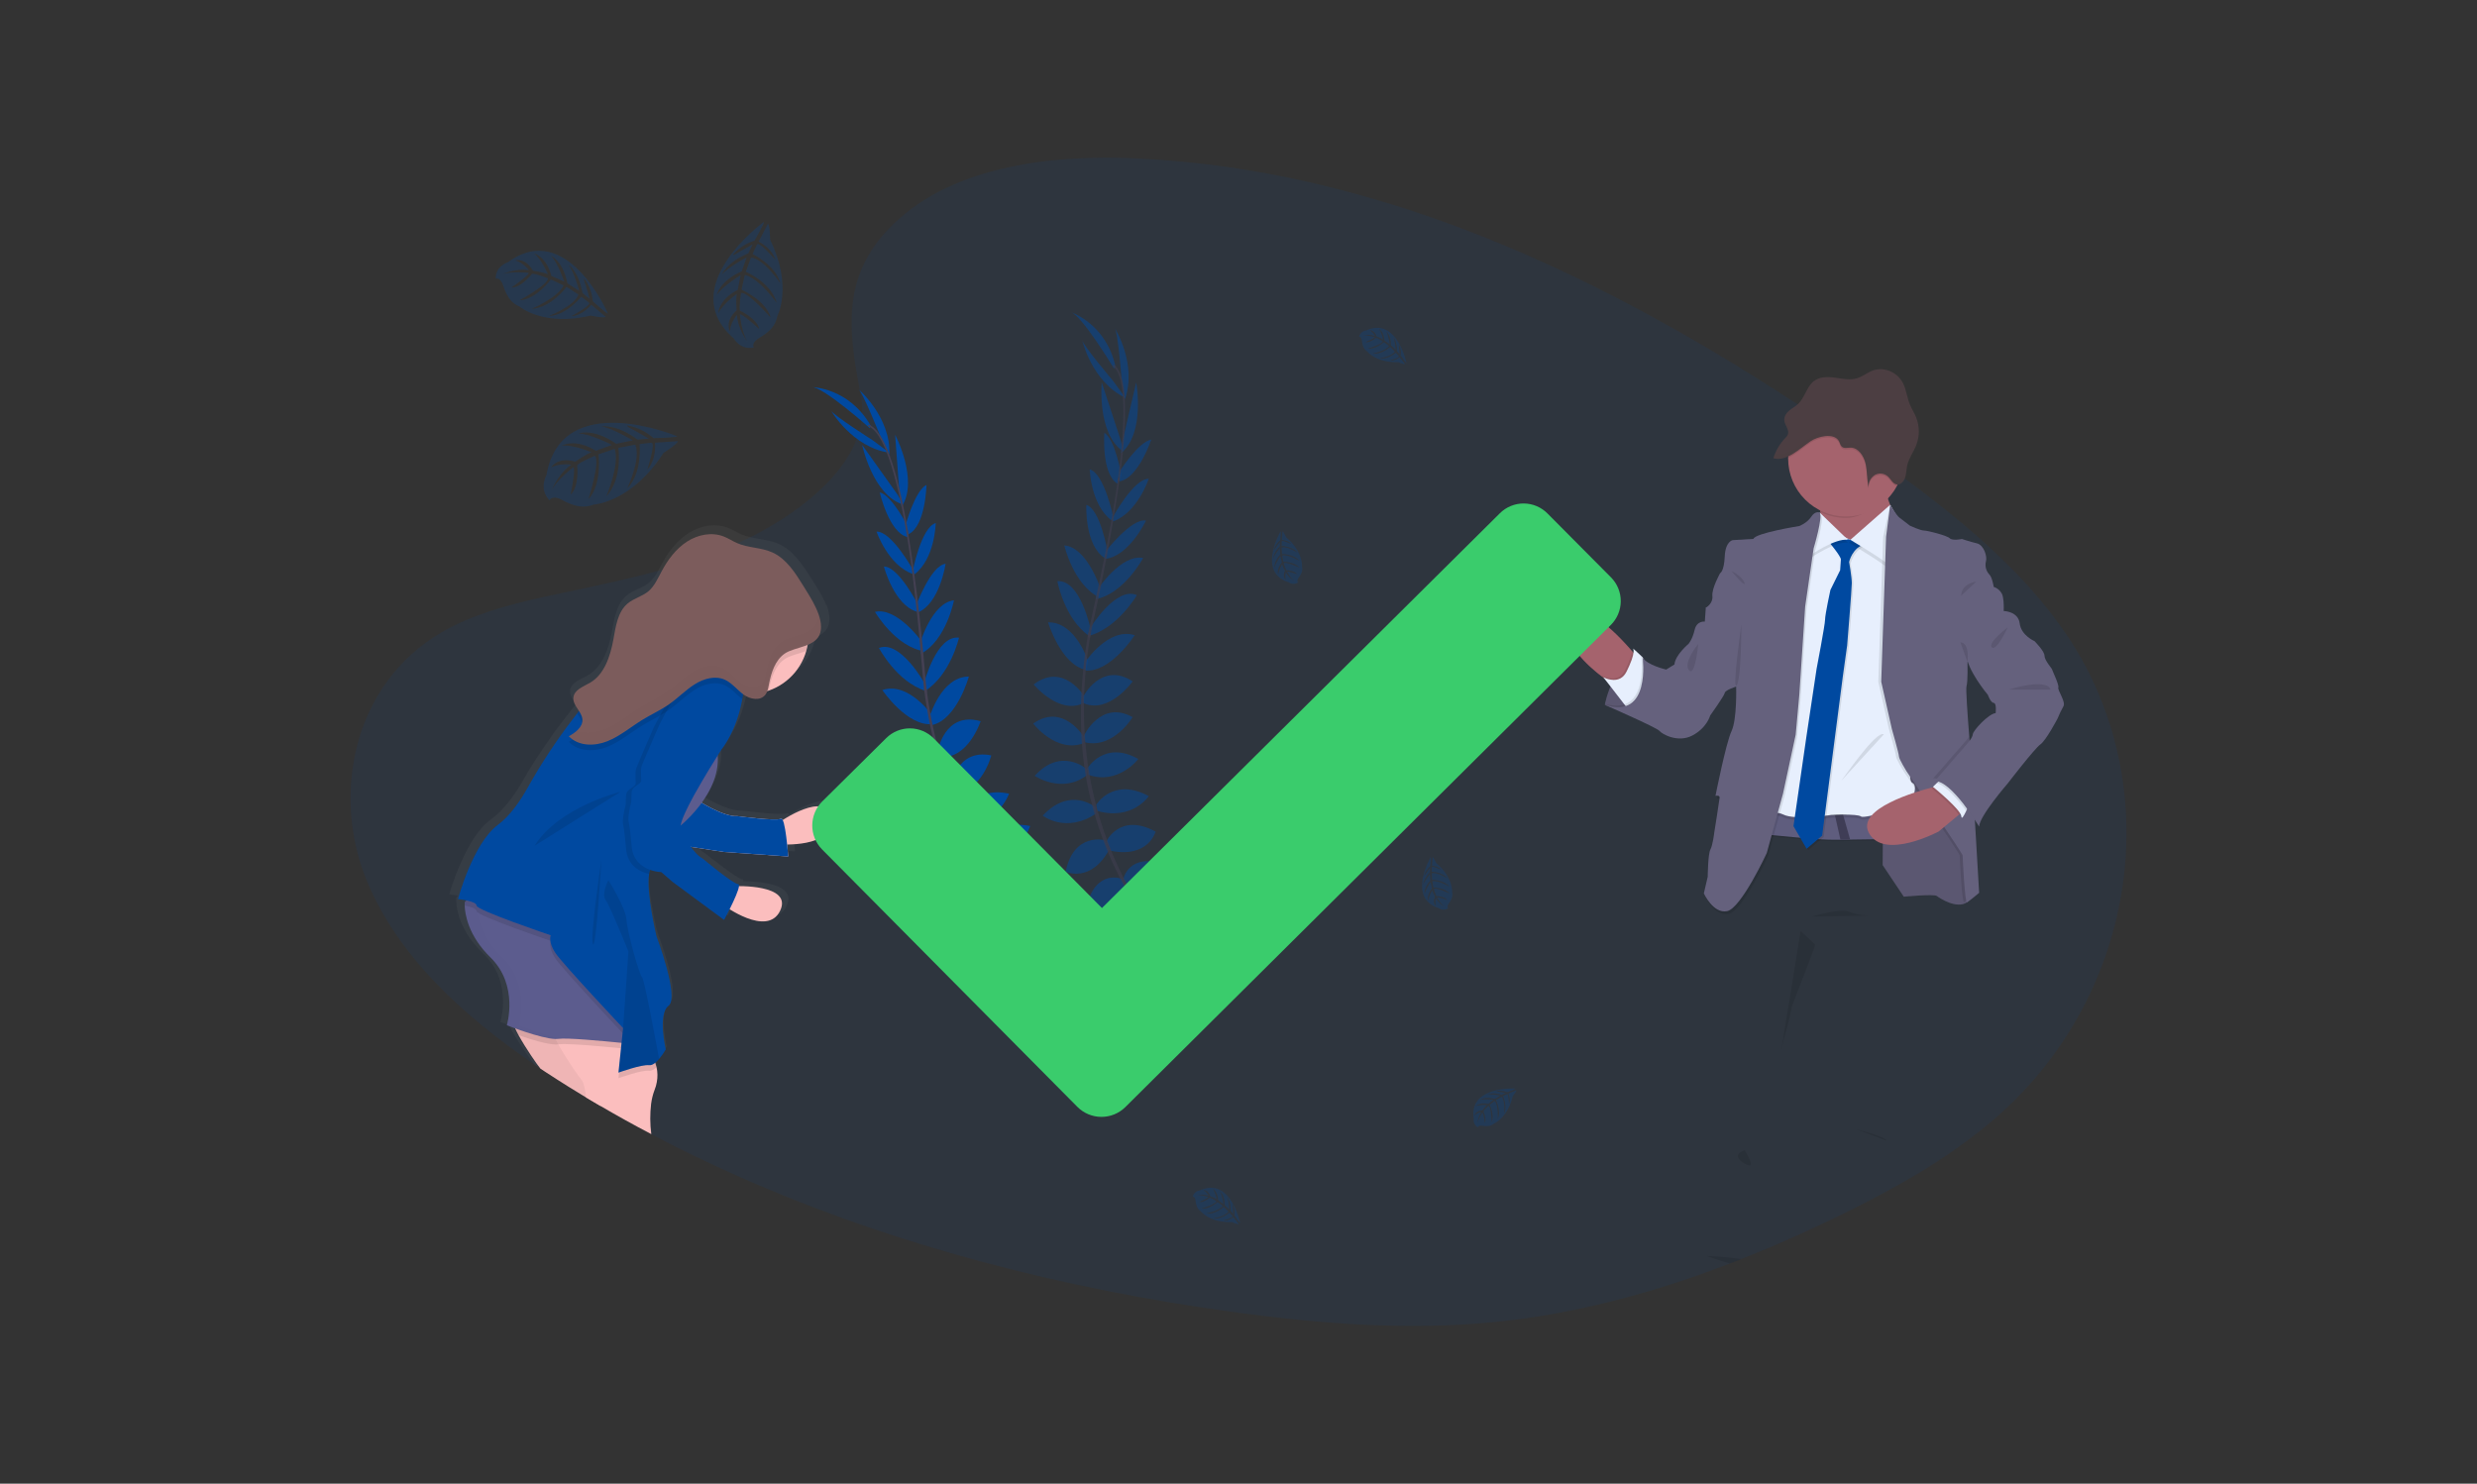 <svg width="424" height="254" viewBox="0 0 424 254" fill="none" xmlns="http://www.w3.org/2000/svg">
<rect x="0" y="0" width="424" height="254" fill="#333333" stroke="none"/>
<path opacity="0.1" d="M341.908 191.114C340.96 191.949 339.99 192.76 338.998 193.547C338.832 193.682 338.66 193.812 338.491 193.949C334.955 196.694 331.244 199.202 327.38 201.46L326.658 201.881C326.483 201.987 326.311 202.085 326.129 202.183C322.092 204.515 317.904 206.662 313.666 208.695L313.621 208.719L313.301 208.87C309.884 210.509 306.415 212.078 302.895 213.577L302.81 213.608C301.223 214.277 299.635 214.929 298.048 215.562C297.4 215.827 296.749 216.073 296.099 216.325C294.874 216.793 293.646 217.254 292.408 217.696L292.255 217.754L291.99 217.847L291.66 217.969C288.431 219.123 285.158 220.189 281.843 221.167L281.785 221.182C279.472 221.857 277.145 222.48 274.803 223.054L274.483 223.133C271.044 223.965 267.55 224.68 264.034 225.251L263.225 225.381C260.653 225.785 258.064 226.115 255.458 226.371C240.805 227.787 225.978 226.636 211.415 224.661C182.009 220.669 152.992 213.185 126.528 201.454C121.449 199.204 116.469 196.795 111.587 194.227C111.547 194.206 111.513 194.185 111.473 194.166C108.551 192.629 105.669 191.028 102.826 189.361C101.992 188.88 101.164 188.387 100.342 187.892C99.329 187.282 98.322 186.664 97.318 186.039C95.995 185.213 94.673 184.366 93.35 183.5L92.731 183.087L92.493 182.926C92.157 182.701 91.826 182.476 91.493 182.248C79.06 173.777 67.973 163.51 62.735 150.663C56.683 135.838 60.556 117.042 75.547 108.279C80.7 105.261 86.689 103.622 92.742 102.27L93.361 102.132C94.384 101.907 95.408 101.69 96.427 101.473C99.995 100.716 103.582 99.964 107.135 99.125C108.987 98.688 110.82 98.23 112.643 97.735L113.389 97.528C117.784 96.348 122.083 94.833 126.248 92.996H126.274C126.721 92.798 127.163 92.591 127.597 92.379C127.877 92.247 128.158 92.115 128.438 91.969C132.935 89.729 137.697 86.624 141.361 82.923C141.654 82.626 141.94 82.325 142.218 82.023C142.432 81.787 142.644 81.549 142.847 81.311C145.416 78.314 147.194 74.986 147.532 71.455C147.646 70.268 147.593 69.071 147.374 67.9C146.958 65.678 146.556 63.505 146.26 61.384C145.707 57.4 145.519 53.591 146.286 49.919C147.067 46.175 148.837 42.572 152.215 39.078C152.724 38.548 153.274 38.019 153.863 37.49C156.595 35.091 159.686 33.136 163.024 31.697C163.436 31.521 163.852 31.344 164.27 31.168C173.55 27.409 184.7 26.625 195.117 27.144C204.85 27.645 214.521 28.991 224.02 31.168C224.774 31.337 225.528 31.515 226.277 31.697C234.358 33.656 242.31 36.117 250.085 39.065C270.29 46.67 289.361 57.231 307.177 68.884C307.352 68.998 307.527 69.112 307.706 69.228C308.451 69.714 309.19 70.201 309.926 70.69C311.349 71.634 312.76 72.584 314.158 73.541L315.103 74.184C315.568 74.502 316.031 74.82 316.492 75.14L317.91 76.122C317.976 76.162 318.04 76.207 318.1 76.257L319.306 77.094C320.005 77.581 320.698 78.07 321.394 78.563L322.886 79.622C323.195 79.844 323.507 80.064 323.817 80.289L325.404 81.448L325.758 81.713C325.832 81.766 325.907 81.819 325.978 81.877L326.023 81.906C330.324 85.065 334.522 88.34 338.456 91.81L338.964 92.26L339.017 92.308C339.445 92.689 339.874 93.076 340.295 93.465C345.432 98.145 350.035 103.175 353.797 108.734C371.076 134.414 365.947 169.97 341.908 191.114Z" fill="#0049A0"/>
<path d="M274.699 120.647C274.699 120.647 276.239 112.573 281.186 112.531L284.805 119.98L282.371 121.635C282.371 121.635 277.144 121.802 274.699 120.647Z" fill="#65617D"/>
<path opacity="0.1" d="M284.794 119.97L282.371 121.635C282.371 121.635 278.683 121.751 276.048 121.105C275.585 120.998 275.133 120.844 274.699 120.647C274.699 120.647 274.699 120.602 274.726 120.518C274.725 120.507 274.725 120.496 274.726 120.486C274.954 119.473 275.267 118.481 275.662 117.521C275.813 117.158 275.988 116.785 276.173 116.412C276.898 115.016 277.916 113.648 279.31 112.97C279.825 112.717 280.385 112.571 280.958 112.539H281.106H281.178L281.26 112.703L282.482 115.22L284.794 119.97Z" fill="black"/>
<path d="M325.882 153.514C325.882 153.514 331.081 153.016 331.538 153.39C331.996 153.763 334.948 155.68 336.697 154.472C338.445 153.265 337.279 149.061 337.279 148.894C337.279 148.728 337.112 142.776 337.112 142.776L333.993 138.573L330.083 131.208L322.1 130.413L322.306 142.109L322.266 148.103L325.882 153.514Z" fill="#65617D"/>
<path opacity="0.1" d="M325.882 153.514C325.882 153.514 331.081 153.016 331.538 153.39C331.996 153.763 334.948 155.68 336.697 154.472C338.445 153.265 337.279 149.061 337.279 148.894C337.279 148.728 337.112 142.776 337.112 142.776L333.993 138.573L330.083 131.208L322.1 130.413L322.306 142.109L322.266 148.103L325.882 153.514Z" fill="black"/>
<path d="M280.137 112.314C280.137 112.314 279.727 117.391 276.553 117.471C276.553 117.471 275.659 116.941 274.452 116.028C271.675 113.95 267.27 109.952 268.487 106.233C270.233 100.906 278.717 110.733 278.717 110.733L279.37 111.464L280.137 112.314Z" fill="#A5636D"/>
<path opacity="0.1" d="M280.137 112.314C280.137 112.314 279.727 117.391 276.552 117.471C276.552 117.471 275.658 116.941 274.452 116.028L274.188 115.681C274.724 115.962 275.315 116.122 275.92 116.15C276.714 116.166 277.608 115.885 278.182 114.723C278.514 114.069 278.806 113.397 279.058 112.708C279.207 112.304 279.314 111.885 279.375 111.459L280.137 112.314Z" fill="black"/>
<path d="M278.763 121.51L278.052 120.594L275.671 117.51L274.436 115.935C274.971 116.215 275.562 116.374 276.166 116.401C276.959 116.42 277.853 116.136 278.427 114.974C278.76 114.321 279.053 113.648 279.303 112.96C279.697 111.837 279.689 111.26 279.549 111.064C279.409 110.868 280.433 111.819 280.925 112.287L280.943 112.303L281.171 112.52L281.258 112.69L282.462 115.101C282.462 115.101 282.462 115.136 282.462 115.202C282.573 115.967 282.977 120.822 278.763 121.51Z" fill="#E7EFFD"/>
<path d="M324.719 88.506L318.563 95.085C318.563 95.085 310.664 91.908 311.495 90.849C311.817 90.431 311.759 89.11 311.579 87.651C311.288 85.345 310.664 82.69 310.664 82.69C310.664 82.69 324.47 80.442 323.304 82.775C322.88 83.624 322.952 84.628 323.216 85.538C323.556 86.602 324.063 87.603 324.719 88.506Z" fill="#A5636D"/>
<path opacity="0.1" d="M323.304 82.764C322.88 83.614 322.677 83.696 322.941 84.617C321.137 86.555 318.841 88.676 315.987 88.676C314.457 88.678 312.948 88.325 311.579 87.643C311.288 85.337 310.664 82.682 310.664 82.682C310.664 82.682 324.47 80.432 323.304 82.764Z" fill="black"/>
<path d="M325.884 78.518C325.884 81.145 324.841 83.665 322.984 85.523C321.128 87.381 318.61 88.424 315.985 88.424C313.36 88.424 310.842 87.381 308.985 85.523C307.129 83.665 306.086 81.145 306.086 78.518C306.086 78.47 306.086 78.423 306.086 78.375C306.143 75.773 307.22 73.299 309.085 71.486C310.951 69.673 313.454 68.667 316.054 68.686C318.654 68.705 321.142 69.746 322.981 71.586C324.82 73.426 325.862 75.916 325.881 78.518H325.884Z" fill="#A5636D"/>
<path opacity="0.1" d="M327.316 143.865C325.993 143.865 321.639 143.912 316.761 143.989H316.7L315.089 144.015H315.039C309.254 144.108 303.553 142.978 301.265 143.192C296.397 143.65 303.01 138.692 303.01 138.692C306.636 139.572 310.366 139.95 314.095 139.814L315.494 139.74C319.914 139.491 324.359 139.075 326.681 138.377C326.843 139.668 327.078 141.54 327.316 143.865Z" fill="black"/>
<path d="M327.316 143.616C325.993 143.616 321.639 143.661 316.761 143.74H316.7L315.089 143.766H315.039C309.254 143.859 303.553 142.729 301.265 142.943C296.397 143.399 303.01 138.443 303.01 138.443C306.636 139.323 310.366 139.7 314.095 139.563L315.494 139.491C319.914 139.242 324.359 138.824 326.681 138.128C326.843 139.42 327.078 141.297 327.316 143.616Z" fill="#5F5D7E"/>
<path opacity="0.1" d="M313.322 91.262L305.669 94.841L299.768 140.529C299.768 140.529 303.259 138.94 305.257 139.946C307.254 140.952 313.407 140.031 313.407 140.031C313.407 140.031 317.904 139.766 318.563 140.28C319.222 140.794 327.049 138.199 327.049 138.199C327.049 138.199 328.462 135.036 327.38 134.538C326.298 134.04 327.713 129.119 327.713 129.119L327.049 96.157L325.727 91.921L322.15 89.758L318.491 92.671L316.746 92.922L313.322 91.262Z" fill="black"/>
<path d="M313.322 90.754L305.672 94.333L299.768 140.031C299.768 140.031 303.259 138.443 305.257 139.449C307.254 140.455 313.407 139.531 313.407 139.531C313.407 139.531 317.904 139.282 318.563 139.78C319.222 140.277 327.049 137.699 327.049 137.699C327.049 137.699 328.462 134.538 327.38 134.038C326.298 133.537 327.713 128.627 327.713 128.627L327.049 95.665L325.727 91.429L322.15 89.263L318.491 92.175L316.746 92.424L313.322 90.754Z" fill="#E7EFFD"/>
<path opacity="0.1" d="M313.199 92.877C313.199 92.877 315.405 95.498 315.363 96.04C315.321 96.583 315.239 97.87 315.239 97.87L313.588 101.243C313.588 101.243 312.673 105.446 312.673 106.32C312.673 107.194 311.218 114.768 311.218 114.768L309.472 126.416L307.266 141.691L309.512 145.561L312.173 143.314L315.704 116.099L316.453 110.731C316.453 110.731 317.247 101.076 317.247 100.078C317.247 99.08 316.789 96.456 316.789 96.456C316.789 96.456 317.331 93.96 319.577 93.377C321.823 92.795 319.41 93.25 319.41 93.25L318.122 92.21L316.998 92.668C316.998 92.668 313.866 91.712 313.199 92.877Z" fill="black"/>
<path d="M312.949 92.628C312.949 92.628 315.153 95.249 315.113 95.789C315.074 96.329 314.986 97.621 314.986 97.621L313.322 100.994C313.322 100.994 312.407 105.195 312.407 106.069C312.407 106.942 310.952 114.519 310.952 114.519L309.204 126.167L307 141.44L309.246 145.31L311.907 143.062L315.439 115.851L316.187 110.482C316.187 110.482 316.981 100.827 316.981 99.826C316.981 98.826 316.523 96.207 316.523 96.207C316.523 96.207 317.052 93.708 319.309 93.126C321.565 92.543 319.145 93.001 319.145 93.001L317.854 91.961L316.732 92.419C316.732 92.419 313.616 91.461 312.949 92.628Z" fill="#0049A0"/>
<path opacity="0.1" d="M311.494 88.257C311.494 88.257 311.161 88.506 311.079 90.171C310.997 91.837 309.83 95.583 309.83 95.583C309.83 95.583 314.155 92.586 316.319 92.919L311.494 88.257Z" fill="black"/>
<path d="M311.494 87.757C311.494 87.757 311.161 88.009 311.079 89.671C310.997 91.334 309.83 95.082 309.83 95.082C309.83 95.082 314.155 92.085 316.319 92.419L311.494 87.757Z" fill="#E7EFFD"/>
<path opacity="0.1" d="M323.305 86.926L316.496 92.919C316.496 92.919 322.237 96.332 322.985 97.155C323.734 97.978 324.482 88.999 324.482 88.999L323.305 86.926Z" fill="black"/>
<path d="M323.556 86.425L316.736 92.419C316.736 92.419 322.474 95.831 323.223 96.655C323.971 97.478 324.72 88.496 324.72 88.496L323.556 86.425Z" fill="#E7EFFD"/>
<path opacity="0.1" d="M311.735 88.257C311.735 88.257 310.986 87.882 310.28 88.964C309.573 90.047 308.243 90.553 308.243 90.553C308.243 90.553 300.672 91.76 300.381 92.758L296.847 92.964C296.847 92.964 295.598 93.115 295.482 95.763C295.365 98.41 294.688 98.632 294.688 98.632C294.688 98.632 293.23 101.213 293.365 102.545C293.5 103.877 292.241 104.544 292.241 104.544L297.45 118.056C297.45 118.056 297.616 123.634 296.656 125.672C295.696 127.711 293.91 136.743 293.91 136.743C293.91 136.743 294.659 136.576 294.617 137.077C294.574 137.577 293.701 143.028 293.701 143.028C293.701 143.028 293.453 145.191 293.037 145.94C292.622 146.689 292.58 150.602 292.58 150.602L291.895 153.432C291.895 153.432 293.482 156.969 295.889 156.469C298.296 155.968 302.666 146.523 302.666 146.523L305.452 136.328L307.616 126.255L308.24 119.43L309.238 104.321L310.692 94.333C310.692 94.333 312.325 88.964 311.735 88.257Z" fill="black"/>
<path d="M311.494 87.757C311.494 87.757 310.745 87.384 310.039 88.466C309.333 89.549 307.999 90.055 307.999 90.055C307.999 90.055 300.431 91.262 300.14 92.26L296.606 92.469C296.606 92.469 295.357 92.636 295.233 95.257C295.108 97.878 294.439 98.129 294.439 98.129C294.439 98.129 292.984 100.71 293.116 102.042C293.249 103.374 291.995 104.038 291.995 104.038L297.185 117.555C297.185 117.555 297.352 123.133 296.391 125.172C295.431 127.21 293.648 136.243 293.648 136.243C293.648 136.243 294.397 136.076 294.355 136.576C294.312 137.077 293.439 142.528 293.439 142.528C293.439 142.528 293.191 144.69 292.775 145.44C292.36 146.189 292.318 150.102 292.318 150.102L291.656 152.945C291.656 152.945 293.243 156.482 295.648 155.984C298.053 155.486 302.428 146.035 302.428 146.035L305.214 135.84L307.378 125.781L307.999 118.956L308.999 103.85L310.454 93.862C310.454 93.862 312.076 88.466 311.494 87.757Z" fill="#65617D"/>
<path opacity="0.1" d="M284.793 119.97L282.37 121.635C282.37 121.635 278.683 121.751 276.048 121.105L274.704 120.51L274.439 120.391L274.717 120.478C276.109 120.891 277.196 120.883 278.045 120.597C281.46 119.448 281.082 113.807 280.955 112.531C280.955 112.404 280.934 112.322 280.929 112.29C280.928 112.285 280.928 112.279 280.929 112.274L280.95 112.306C280.995 112.383 281.047 112.457 281.106 112.525C281.153 112.582 281.205 112.636 281.259 112.687L282.463 115.099C282.463 115.099 282.463 115.133 282.463 115.199L284.793 119.97Z" fill="black"/>
<path d="M293.154 103.704L291.99 104.038L291.823 106.421C291.823 106.421 290.451 106.214 290.078 107.837C289.705 109.46 289.038 110.22 289.038 110.22C289.038 110.22 286.75 112.134 286.625 113.756L285.21 114.63C285.21 114.63 281.925 113.881 281.176 112.549C281.176 112.549 282.673 123.287 274.689 120.666C274.689 120.666 283.631 124.579 284.046 125.119C284.461 125.659 287.207 127.237 289.702 125.913C292.196 124.589 292.739 122.5 292.739 122.5C292.739 122.5 295.151 119.13 295.233 118.63C295.315 118.13 297.188 117.547 297.188 117.547L300.765 108.893L293.154 103.704Z" fill="#65617D"/>
<path opacity="0.1" d="M322.349 91.919L323.555 86.425C323.555 86.425 324.084 88.215 324.637 88.631C325.19 89.046 326.425 90.005 326.425 90.005C326.425 90.005 328.214 90.838 328.835 90.838C329.457 90.838 332.83 91.712 333.245 92.162C333.66 92.612 335.324 92.287 335.324 92.287C335.324 92.287 336.697 92.745 337.904 93.036C339.11 93.327 339.692 95.326 339.44 96.115C339.34 96.508 339.341 96.92 339.443 97.313C339.544 97.706 339.744 98.067 340.022 98.362C340.522 98.863 340.771 100.48 340.771 100.48C341.384 100.68 341.892 101.114 342.186 101.687C342.602 102.603 342.477 104.599 342.477 104.599L336.282 113.336C336.282 113.336 336.364 116.706 336.115 117.455C335.867 118.204 336.988 130.94 336.988 130.94L338.277 152.831C338.277 152.831 336.573 154.287 336.197 154.454C335.822 154.621 335.449 146.713 335.449 146.422C335.449 146.131 325.843 132.02 325.843 132.02C325.843 132.02 324.552 129.94 324.552 129.482C324.552 129.024 323.346 124.822 323.346 124.822L321.523 116.724L322.349 91.919Z" fill="black"/>
<path d="M342.993 104.136C342.993 104.422 342.977 104.613 342.977 104.613L336.784 113.349C336.784 113.349 336.869 116.722 336.62 117.471C336.474 117.905 336.792 122.384 337.086 126.061C337.295 128.709 337.493 130.954 337.493 130.954L338.038 140.24L338.779 152.847C338.779 152.847 337.075 154.303 336.702 154.47C336.329 154.637 335.953 146.729 335.953 146.435C335.953 146.141 326.34 132.031 326.34 132.031C326.34 132.031 325.052 129.948 325.052 129.49C325.052 129.032 323.846 124.828 323.846 124.828L322.018 116.714L322.848 91.908L323.555 86.415C323.555 86.415 324.594 88.207 325.142 88.62C325.689 89.033 326.927 89.994 326.927 89.994C326.927 89.994 328.716 90.828 329.34 90.828C329.964 90.828 333.332 91.702 333.75 92.152C334.168 92.602 335.829 92.276 335.829 92.276C335.829 92.276 337.199 92.734 338.406 93.025C339.612 93.317 340.194 95.315 339.945 96.104C339.844 96.497 339.845 96.91 339.946 97.303C340.048 97.696 340.248 98.057 340.527 98.352C341.024 98.849 341.276 100.47 341.276 100.47C341.888 100.67 342.396 101.104 342.691 101.677C342.974 102.333 343.001 103.488 342.993 104.136Z" fill="#65617D"/>
<path opacity="0.1" d="M298.05 215.562C297.402 215.827 296.751 216.073 296.1 216.325C294.061 215.729 292.156 215.027 292.156 215.027C294.129 215.098 296.097 215.276 298.05 215.562Z" fill="black"/>
<path opacity="0.1" d="M317.732 193.343C317.732 193.343 322.682 194.508 322.973 195.299L317.732 193.343Z" fill="black"/>
<path opacity="0.1" d="M298.644 196.922C298.644 196.922 296.064 197.672 298.562 199.17C301.059 200.668 298.644 196.922 298.644 196.922Z" fill="black"/>
<path opacity="0.1" d="M310.078 156.916C310.369 156.916 314.903 155.417 316.483 156.085C318.062 156.752 320.019 156.749 320.019 156.749L310.078 156.916Z" fill="black"/>
<path opacity="0.1" d="M310.676 161.681L310.632 162.094L306.753 172.244C306.753 172.244 306.129 175.323 305.587 177.07C305.247 178.258 304.976 179.464 304.777 180.684L308.216 159.383L310.676 161.681Z" fill="black"/>
<path d="M316.699 143.74L315.088 143.767H315.038L314.094 139.571C314.557 139.549 315.025 139.526 315.493 139.496L316.699 143.74Z" fill="#3F3D56"/>
<path d="M336.323 138.649L335.289 139.504L331.842 142.356C331.842 142.356 322.485 147.351 319.909 142.604C317.636 138.424 328.244 135.441 330.8 134.789C331.146 134.702 331.345 134.657 331.345 134.657L336.323 138.649Z" fill="#A5636D"/>
<path opacity="0.1" d="M296.357 97.745C296.357 97.745 298.185 98.579 298.601 99.744C299.016 100.909 296.357 97.745 296.357 97.745Z" fill="black"/>
<path opacity="0.1" d="M290.7 110.233C290.7 110.233 288.039 113.478 289.113 114.733C290.187 115.988 290.7 110.233 290.7 110.233Z" fill="black"/>
<path opacity="0.1" d="M338.276 99.577C338.276 99.577 335.782 99.826 335.697 101.992L338.276 99.577Z" fill="black"/>
<path opacity="0.1" d="M315.152 133.704C315.417 133.455 321.141 124.968 322.472 125.714L315.152 133.704Z" fill="black"/>
<path opacity="0.1" d="M325.884 78.518C325.885 80.149 325.483 81.756 324.712 83.193H324.638C324.011 83.061 323.686 82.33 323.207 81.869C322.912 81.589 322.537 81.408 322.134 81.352C321.732 81.295 321.321 81.366 320.961 81.554C320.596 81.772 320.3 82.088 320.105 82.465C319.91 82.843 319.824 83.267 319.858 83.691C319.54 82.367 319.641 80.94 319.329 79.606C319.016 78.272 318.088 76.919 316.813 76.895C316.263 76.895 315.622 77.099 315.226 76.686C314.985 76.437 314.937 76.045 314.757 75.743C313.845 74.269 311.072 75.016 309.94 75.773C308.808 76.53 307.493 77.737 306.086 78.386C306.143 75.784 307.22 73.309 309.085 71.496C310.951 69.683 313.454 68.677 316.054 68.696C318.654 68.715 321.142 69.757 322.981 71.597C324.82 73.436 325.862 75.926 325.881 78.528L325.884 78.518Z" fill="black"/>
<path d="M314.76 75.484C314.94 75.786 314.988 76.178 315.229 76.427C315.625 76.837 316.266 76.625 316.816 76.636C318.091 76.657 319.022 78.01 319.332 79.344C319.641 80.678 319.541 82.097 319.861 83.429C319.828 83.005 319.914 82.582 320.109 82.204C320.303 81.828 320.6 81.513 320.964 81.295C321.324 81.106 321.734 81.035 322.136 81.092C322.538 81.148 322.913 81.329 323.207 81.61C323.686 82.065 324.001 82.796 324.641 82.934C325.281 83.071 325.874 82.462 326.101 81.801C326.329 81.139 326.31 80.413 326.458 79.728C326.741 78.428 327.588 77.364 328.045 76.13C328.603 74.628 328.588 72.973 328.003 71.481C327.691 70.687 327.228 69.996 326.911 69.215C326.434 68.029 326.307 66.692 325.725 65.562C324.747 63.669 322.44 62.724 320.546 63.444C319.641 63.785 318.855 64.445 317.938 64.739C316.71 65.133 315.395 64.837 314.123 64.659C312.85 64.482 311.443 64.466 310.419 65.302C309.242 66.266 308.919 68.077 307.814 69.136C307.348 69.581 306.771 69.864 306.282 70.274C305.793 70.684 305.369 71.296 305.425 71.963C305.499 72.826 306.343 73.61 306.031 74.407C305.919 74.638 305.761 74.845 305.568 75.016C304.642 75.988 303.953 77.161 303.555 78.444C305.782 79.14 308.189 76.683 309.933 75.532C311.078 74.756 313.85 74.007 314.76 75.484Z" fill="#4C3E42"/>
<path opacity="0.1" d="M336.322 138.649L335.288 139.504C334.375 137.982 330.627 134.943 330.627 134.943L330.788 134.787C331.135 134.699 331.333 134.654 331.333 134.654L336.322 138.649Z" fill="black"/>
<path d="M337.32 137.116C337.32 137.116 336.947 138.043 336.563 138.845C336.18 139.647 335.77 140.373 335.738 139.782C335.696 138.615 330.873 134.702 330.873 134.702L331.526 134.067L332.286 133.328L337.32 137.116Z" fill="#E7EFFD"/>
<path opacity="0.1" d="M337.488 130.956L338.033 140.243C336.742 138.234 333.194 133.079 330.914 133.246L336.446 126.893C336.677 126.636 336.889 126.364 337.08 126.077C337.289 128.719 337.488 130.956 337.488 130.956Z" fill="black"/>
<path opacity="0.1" d="M337.322 137.116C337.322 137.116 336.949 138.043 336.565 138.845C335.116 136.854 333.126 134.506 331.539 134.067L332.298 133.328L337.322 137.116Z" fill="black"/>
<path d="M341.48 103.44L342.978 104.605C342.978 104.605 345.472 104.647 345.721 106.723C345.969 108.798 348.258 109.762 348.258 109.762C348.258 109.762 349.964 111.467 349.964 112.258C349.964 113.05 351.252 114.463 351.252 114.588C351.252 114.712 352.501 117.251 352.334 117.709C352.168 118.167 353.657 120.166 353.207 120.915C352.832 121.587 352.498 122.282 352.21 122.996C352.21 122.996 350.255 126.742 349.255 127.449C348.255 128.155 343.684 134.107 343.684 134.107C343.684 134.107 338.777 139.767 338.777 141.519C338.777 141.519 333.994 133.527 331.166 133.736L336.697 127.369C336.697 127.369 337.652 126.329 337.695 125.704C337.737 125.079 340.356 122.207 341.605 122.082C341.605 122.082 341.811 120.375 341.271 120.335C340.732 120.295 340.274 118.961 340.274 118.961C340.274 118.961 336.613 114.633 336.571 111.885C336.528 109.137 341.48 103.44 341.48 103.44Z" fill="#65617D"/>
<path opacity="0.1" d="M343.685 107.411C343.685 107.411 340.19 109.989 340.939 110.823C341.688 111.657 343.685 107.411 343.685 107.411Z" fill="black"/>
<path opacity="0.1" d="M343.852 118.056C343.852 118.056 350.338 115.975 350.994 118.056H343.852Z" fill="black"/>
<path opacity="0.1" d="M298.082 106.903C298.082 106.903 298.082 116.391 297.27 117.328C296.458 118.265 298.082 106.903 298.082 106.903Z" fill="black"/>
<path opacity="0.1" d="M335.572 109.96L336.779 113.351C336.779 113.351 337.257 110.024 335.572 109.96Z" fill="black"/>
<g opacity="0.1">
<path opacity="0.1" d="M306.179 73.583C306.483 72.802 305.687 72.037 305.581 71.201C305.477 71.437 305.431 71.695 305.449 71.952C305.502 72.585 305.978 73.173 306.092 73.758C306.126 73.703 306.155 73.644 306.179 73.583Z" fill="black"/>
<path opacity="0.1" d="M319.97 82.547C319.671 81.223 319.759 79.844 319.457 78.534C319.156 77.223 318.216 75.844 316.941 75.823C316.391 75.823 315.751 76.024 315.354 75.614C315.113 75.365 315.066 74.973 314.886 74.671C313.976 73.197 311.204 73.943 310.069 74.7C308.368 75.831 306.032 78.198 303.849 77.663C303.746 77.914 303.648 78.168 303.566 78.43C305.794 79.127 308.201 76.67 309.944 75.518C311.079 74.764 313.849 74.015 314.762 75.492C314.941 75.794 314.989 76.186 315.23 76.434C315.627 76.845 316.267 76.633 316.817 76.644C318.092 76.665 319.023 78.017 319.333 79.352C319.642 80.686 319.542 82.105 319.862 83.437C319.838 83.136 319.875 82.833 319.97 82.547Z" fill="black"/>
<path opacity="0.1" d="M326.224 80.985C325.996 81.647 325.404 82.253 324.764 82.118C324.123 81.983 323.811 81.255 323.333 80.795C323.037 80.515 322.662 80.335 322.26 80.279C321.857 80.223 321.447 80.294 321.087 80.482C320.74 80.689 320.455 80.985 320.261 81.339C320.067 81.693 319.971 82.093 319.984 82.497C320.15 81.988 320.499 81.559 320.962 81.292C321.322 81.104 321.732 81.033 322.135 81.089C322.537 81.146 322.911 81.327 323.206 81.607C323.684 82.063 323.999 82.793 324.639 82.931C325.28 83.069 325.872 82.46 326.1 81.798C326.217 81.408 326.293 81.007 326.327 80.601C326.3 80.731 326.265 80.859 326.224 80.985Z" fill="black"/>
<path opacity="0.1" d="M328.18 75.317C327.711 76.551 326.857 77.615 326.592 78.912C326.534 79.177 326.502 79.442 326.471 79.707C326.754 78.415 327.598 77.353 328.058 76.122C328.266 75.568 328.396 74.987 328.442 74.396C328.379 74.71 328.291 75.018 328.18 75.317Z" fill="black"/>
</g>
<path d="M268.078 105.452C268.135 105.452 268.181 105.406 268.181 105.349C268.181 105.292 268.135 105.245 268.078 105.245C268.021 105.245 267.975 105.292 267.975 105.349C267.975 105.406 268.021 105.452 268.078 105.452Z" fill="#E6E8EC"/>
<path d="M184.943 163.436C184.943 163.436 187.853 161.347 190.877 162.642C190.877 162.642 190.03 164.437 186.274 164.413L184.943 163.436Z" fill="#0049A0"/>
<path d="M184.581 163.558C184.581 163.558 183.804 167.061 186.169 169.332C186.169 169.332 187.491 167.849 185.991 164.4L184.581 163.558Z" fill="#0049A0"/>
<path d="M180.723 160.371C180.723 160.371 180.831 157.414 187.521 158.136C187.521 158.136 187.627 160.04 185.326 161.03C183.024 162.02 181.926 161.303 180.723 160.371Z" fill="#0049A0"/>
<path d="M180.314 160.357C180.314 160.357 177.537 161.369 180.283 167.518C180.283 167.518 182.134 167.031 182.357 164.535C182.579 162.038 181.568 161.226 180.314 160.357Z" fill="#0049A0"/>
<path d="M176.388 156.328C176.388 156.328 175.822 151.491 182.642 151.727C182.642 151.727 183.293 156.1 177.634 157.448L176.388 156.328Z" fill="#0049A0"/>
<path d="M171.684 151.023C171.684 151.023 172.406 145.487 179.265 146.866C179.265 146.866 179.472 151.632 172.842 152.291L171.684 151.023Z" fill="#0049A0"/>
<path d="M168.186 145.485C168.186 145.485 169.54 140.058 176.336 141.416C176.336 141.416 174.918 146.292 168.664 146.446L168.186 145.485Z" fill="#0049A0"/>
<path d="M164.855 140.074C164.855 140.074 166.178 134.456 172.731 135.878C172.731 135.878 170.763 141.241 165.324 141.006L164.855 140.074Z" fill="#0049A0"/>
<path d="M162.641 134.898C162.641 134.898 163.553 128.06 169.68 129.325C169.68 129.325 168.156 135.578 163.13 135.87L162.641 134.898Z" fill="#0049A0"/>
<path d="M160.514 128.621C160.514 128.621 161.659 121.714 167.862 123.472C167.862 123.472 165.707 130.04 160.985 129.561L160.514 128.621Z" fill="#0049A0"/>
<path d="M159.117 122.765C159.117 122.765 161.091 115.827 165.842 115.829C165.842 115.829 163.831 123.155 159.567 124.123L159.117 122.765Z" fill="#0049A0"/>
<path d="M158.158 117.023C158.158 117.023 160.274 108.681 164.158 109.169C164.158 109.169 162.716 115.538 158.338 118.302L158.158 117.023Z" fill="#0049A0"/>
<path d="M157.475 110.153C157.475 110.153 159.49 103.191 163.294 102.773C163.294 102.773 162.001 109.595 157.631 111.935L157.475 110.153Z" fill="#0049A0"/>
<path d="M156.768 103.76C156.768 103.76 159.347 96.771 161.86 96.519C161.86 96.519 160.884 103.342 157.061 104.88L156.768 103.76Z" fill="#0049A0"/>
<path d="M156.223 97.804C156.223 97.804 157.686 90.261 160.175 89.547C160.175 89.547 160.066 95.673 156.498 98.352L156.223 97.804Z" fill="#0049A0"/>
<path d="M154.977 90.028C154.977 90.028 156.588 84.001 158.59 83.016C158.59 83.016 158.455 90.052 155.506 91.466L154.977 90.028Z" fill="#0049A0"/>
<path d="M153.997 84.927L153.225 74.436C153.225 74.436 157.328 82.219 154.338 86.762L153.997 84.927Z" fill="#0049A0"/>
<path d="M150.655 74.6C150.655 74.6 147.623 67.036 146.951 66.634C146.951 66.634 152.506 71.399 152.242 77.824L150.655 74.6Z" fill="#0049A0"/>
<path d="M176.2 156.299C176.2 156.299 171.354 155.854 171.758 162.668C171.758 162.668 176.144 163.198 177.351 157.517L176.2 156.299Z" fill="#0049A0"/>
<path d="M171.449 150.848C171.449 150.848 165.876 151.044 166.598 157.996C166.598 157.996 171.307 158.652 172.6 152.114L171.449 150.848Z" fill="#0049A0"/>
<path d="M168.147 145.94C168.147 145.94 162.997 143.759 159.994 150.009C159.994 150.009 164.743 151.809 168.631 146.912L168.147 145.94Z" fill="#0049A0"/>
<path d="M164.744 140.129C164.744 140.129 159.466 137.802 156.654 143.904C156.654 143.904 162.122 145.556 165.207 141.061L164.744 140.129Z" fill="#0049A0"/>
<path d="M162.714 135.044C162.714 135.044 157.547 130.469 153.754 135.441C153.754 135.441 158.997 139.166 162.984 136.095L162.714 135.044Z" fill="#0049A0"/>
<path d="M160.79 128.449C160.79 128.449 155.587 123.766 151.836 129.016C151.836 129.016 157.619 132.799 161.007 129.463L160.79 128.449Z" fill="#0049A0"/>
<path d="M159.625 122.546C159.625 122.546 155.528 116.61 151.033 118.14C151.033 118.14 155.287 124.43 159.636 123.965L159.625 122.546Z" fill="#0049A0"/>
<path d="M158.27 116.981C158.27 116.981 154.083 109.462 150.453 110.934C150.453 110.934 153.485 116.719 158.421 118.265L158.27 116.981Z" fill="#0049A0"/>
<path d="M157.725 109.751C157.725 109.751 153.493 103.871 149.773 104.753C149.773 104.753 153.276 110.744 158.18 111.482L157.725 109.751Z" fill="#0049A0"/>
<path d="M157.185 103.609C157.185 103.609 153.825 96.959 151.299 96.991C151.299 96.991 153.047 103.657 157.018 104.75L157.185 103.609Z" fill="#0049A0"/>
<path d="M156.34 97.65C156.34 97.65 152.637 90.926 150.039 91.013C150.039 91.013 152.028 96.808 156.248 98.259L156.34 97.65Z" fill="#0049A0"/>
<path d="M155.545 90.426C155.545 90.426 152.748 84.85 150.59 84.292C150.59 84.292 152.143 91.156 155.32 91.942L155.545 90.426Z" fill="#0049A0"/>
<path d="M153.68 84.739L147.58 76.172C147.58 76.172 149.39 84.782 154.585 86.378L153.68 84.739Z" fill="#0049A0"/>
<path d="M149.359 75.357C149.359 75.357 142.481 70.986 142.217 70.25C142.217 70.25 145.883 76.604 152.243 77.501L149.359 75.357Z" fill="#0049A0"/>
<path d="M148.879 73.292C148.879 73.292 140.906 66.189 138.943 66.271C138.943 66.271 145.292 66.319 149.049 72.89L148.879 73.292Z" fill="#0049A0"/>
<path d="M155.512 91.527L155.231 91.574C153.353 80.31 150.999 73.7 148.578 72.964L148.66 72.699C151.218 73.472 153.586 79.987 155.512 91.527Z" fill="#444053"/>
<path d="M158.673 118.514L158.252 118.567C158.123 117.508 158.014 116.433 157.924 115.358C157.162 106.002 156.207 97.422 155.139 91.003L155.371 90.69C156.43 97.121 157.586 105.955 158.35 115.31C158.435 116.393 158.546 117.471 158.673 118.514Z" fill="#444053"/>
<path d="M193.049 168.524C192.973 168.493 185.394 165.451 177.354 157.803C172.647 153.328 168.679 148.134 165.596 142.416C161.741 135.269 159.218 126.395 158.154 117.722L158.604 117.913C160.985 137.376 170.386 150.385 177.727 157.374C185.687 164.953 193.182 167.963 193.256 167.998L193.049 168.524Z" fill="#444053"/>
<g opacity="0.7">
<path opacity="0.7" d="M198.316 159.889C198.316 159.889 201.718 158.764 204.216 160.892C204.216 160.892 202.874 162.356 199.295 161.212L198.316 159.889Z" fill="#0049A0"/>
<path opacity="0.7" d="M197.932 159.894C197.932 159.894 196.149 163.008 197.736 165.883C197.736 165.883 199.437 164.858 199.032 161.117L197.932 159.894Z" fill="#0049A0"/>
<path opacity="0.7" d="M195.195 155.706C195.195 155.706 196.179 152.913 202.338 155.598C202.338 155.598 201.872 157.451 199.38 157.716C196.888 157.98 196.068 156.953 195.195 155.706Z" fill="#0049A0"/>
<path opacity="0.7" d="M194.812 155.592C194.812 155.592 191.858 155.733 192.654 162.42C192.654 162.42 194.553 162.504 195.519 160.191C196.484 157.877 195.751 156.773 194.812 155.592Z" fill="#0049A0"/>
<path opacity="0.7" d="M192.258 150.562C192.258 150.562 193.157 145.776 199.596 148.032C199.596 148.032 198.916 152.4 193.115 152.003L192.258 150.562Z" fill="#0049A0"/>
<path opacity="0.7" d="M189.346 144.09C189.346 144.09 191.682 139.02 197.811 142.379C197.811 142.379 196.597 146.978 190.068 145.644L189.346 144.09Z" fill="#0049A0"/>
<path opacity="0.7" d="M187.648 137.76C187.648 137.76 190.558 132.981 196.643 136.301C196.643 136.301 193.839 140.537 187.823 138.832L187.648 137.76Z" fill="#0049A0"/>
<path opacity="0.7" d="M186.082 131.602C186.082 131.602 189.008 126.631 194.851 129.94C194.851 129.94 191.378 134.475 186.249 132.629L186.082 131.602Z" fill="#0049A0"/>
<path opacity="0.7" d="M185.508 126C185.508 126 188.418 119.74 193.878 122.776C193.878 122.776 190.563 128.29 185.677 127.073L185.508 126Z" fill="#0049A0"/>
<path opacity="0.7" d="M185.34 119.377C185.34 119.377 188.488 113.124 193.887 116.65C193.887 116.65 189.874 122.278 185.506 120.401L185.34 119.377Z" fill="#0049A0"/>
<path opacity="0.7" d="M185.754 113.365C185.754 113.365 189.701 107.329 194.235 108.745C194.235 108.745 190.137 115.141 185.77 114.797L185.754 113.365Z" fill="#0049A0"/>
<path opacity="0.7" d="M186.542 107.602C186.542 107.602 191.039 100.266 194.605 101.891C194.605 101.891 191.332 107.541 186.338 108.878L186.542 107.602Z" fill="#0049A0"/>
<path opacity="0.7" d="M187.933 100.838C187.933 100.838 191.928 94.794 195.679 95.524C195.679 95.524 192.417 101.653 187.547 102.587L187.933 100.838Z" fill="#0049A0"/>
<path opacity="0.7" d="M189.154 94.526C189.154 94.526 193.696 88.62 196.169 89.129C196.169 89.129 193.209 95.35 189.104 95.683L189.154 94.526Z" fill="#0049A0"/>
<path opacity="0.7" d="M190.406 88.676C190.406 88.676 194.044 81.912 196.636 81.97C196.636 81.97 194.71 87.794 190.504 89.282L190.406 88.676Z" fill="#0049A0"/>
<path opacity="0.7" d="M191.529 80.882C191.529 80.882 194.857 75.609 197.063 75.262C197.063 75.262 194.841 81.941 191.606 82.409L191.529 80.882Z" fill="#0049A0"/>
<path opacity="0.7" d="M192.106 75.717L194.487 65.475C194.487 65.475 196.093 74.123 191.895 77.581L192.106 75.717Z" fill="#0049A0"/>
<path opacity="0.7" d="M191.99 64.866C191.99 64.866 191.345 56.741 190.818 56.156C190.818 56.156 194.715 62.367 192.538 68.413L191.99 64.866Z" fill="#0049A0"/>
<path opacity="0.7" d="M192.089 150.472C192.089 150.472 187.592 148.601 185.957 155.237C185.957 155.237 189.981 157.061 192.835 151.984L192.089 150.472Z" fill="#0049A0"/>
<path opacity="0.7" d="M189.173 143.851C189.173 143.851 183.795 142.379 182.414 149.241C182.414 149.241 186.713 151.272 189.895 145.413L189.173 143.851Z" fill="#0049A0"/>
<path opacity="0.7" d="M187.481 138.183C187.481 138.183 183.214 134.567 178.486 139.642C178.486 139.642 182.483 142.774 187.653 139.256L187.481 138.183Z" fill="#0049A0"/>
<path opacity="0.7" d="M185.959 131.623C185.959 131.623 181.615 127.83 177.115 132.825C177.115 132.825 181.842 136.029 186.125 132.653L185.959 131.623Z" fill="#0049A0"/>
<path opacity="0.7" d="M185.531 126.162C185.531 126.162 181.957 120.256 176.859 123.872C176.859 123.872 180.756 128.992 185.475 127.245L185.531 126.162Z" fill="#0049A0"/>
<path opacity="0.7" d="M185.659 119.292C185.659 119.292 182.083 113.275 176.93 117.174C176.93 117.174 181.326 122.509 185.554 120.333L185.659 119.292Z" fill="#0049A0"/>
<path opacity="0.7" d="M186.298 113.309C186.298 113.309 184.153 106.426 179.404 106.545C179.404 106.545 181.597 113.82 185.885 114.681L186.298 113.309Z" fill="#0049A0"/>
<path opacity="0.7" d="M186.661 107.594C186.661 107.594 184.896 99.17 180.994 99.496C180.994 99.496 182.169 105.921 186.422 108.864L186.661 107.594Z" fill="#0049A0"/>
<path opacity="0.7" d="M188.29 100.528C188.29 100.528 185.996 93.645 182.182 93.38C182.182 93.38 183.748 100.147 188.208 102.31L188.29 100.528Z" fill="#0049A0"/>
<path opacity="0.7" d="M189.6 94.505C189.6 94.505 188.37 87.156 185.947 86.439C185.947 86.439 185.635 93.322 189.103 95.551L189.6 94.505Z" fill="#0049A0"/>
<path opacity="0.7" d="M190.577 88.565C190.577 88.565 189.035 81.041 186.535 80.358C186.535 80.358 186.71 86.481 190.31 89.123L190.577 88.565Z" fill="#0049A0"/>
<path opacity="0.7" d="M191.955 81.433C191.955 81.433 190.942 75.278 189.045 74.097C189.045 74.097 188.487 81.115 191.286 82.812L191.955 81.433Z" fill="#0049A0"/>
<path opacity="0.7" d="M191.864 75.447L188.587 65.453C188.587 65.453 187.753 74.213 192.24 77.284L191.864 75.447Z" fill="#0049A0"/>
<path opacity="0.7" d="M190.529 65.205C190.529 65.205 185.262 58.983 185.238 58.2C185.238 58.2 186.849 65.348 192.645 68.106L190.529 65.205Z" fill="#0049A0"/>
<path opacity="0.7" d="M190.68 63.089C190.68 63.089 185.181 53.932 183.273 53.427C183.273 53.427 189.326 55.364 190.945 62.756L190.68 63.089Z" fill="#0049A0"/>
<path opacity="0.7" d="M191.593 82.473L191.312 82.433C192.868 71.121 192.577 64.106 190.492 62.684L190.654 62.451C192.862 63.958 193.188 70.878 191.593 82.473Z" fill="#444053"/>
<path opacity="0.7" d="M186.588 109.179L186.17 109.103C186.36 108.057 186.575 106.985 186.813 105.942C188.866 96.784 190.516 88.308 191.392 81.851L191.707 81.623C190.818 88.08 189.284 96.856 187.225 106.024C186.993 107.083 186.776 108.139 186.588 109.179Z" fill="#444053"/>
<path opacity="0.7" d="M204.539 167.158C204.476 167.108 198.143 161.943 192.744 152.251C189.575 146.578 187.326 140.438 186.08 134.059C184.524 126.085 184.757 116.851 186.315 108.269L186.688 108.584C183.183 127.877 188.276 143.094 193.214 151.952C198.561 161.557 204.82 166.666 204.883 166.716L204.539 167.158Z" fill="#444053"/>
</g>
<path d="M141.321 142.771C140.699 143.028 140.053 143.221 139.392 143.348C138.238 143.564 137.067 143.675 135.893 143.679C135.927 143.989 135.953 144.277 135.98 144.54C136.043 145.26 136.08 145.755 136.08 145.755L134.84 145.67L124.607 144.971L118.624 144.084C118.912 144.472 119.226 144.841 119.563 145.188C119.911 145.557 120.315 145.871 120.758 146.117C120.758 146.117 126.158 150.493 127.091 150.533C127.224 150.533 127.266 150.665 127.245 150.875C129.517 150.875 136.583 151.206 134.623 155.142C134.298 155.844 133.727 156.401 133.017 156.707C130.75 157.668 127.33 155.939 125.568 154.877C125.396 155.214 125.232 155.526 125.086 155.793C124.787 156.357 124.578 156.731 124.578 156.731L124.401 156.603L115.322 150.133L113.333 148.444C112.749 148.418 112.17 148.317 111.611 148.145L111.346 148.061C111.335 148.084 111.325 148.107 111.317 148.132C111.245 148.339 111.191 148.551 111.156 148.767C111.156 148.799 111.156 148.831 111.156 148.863C111.119 149.109 111.094 149.358 111.082 149.607C111.082 149.776 111.068 149.956 111.068 150.136C111.053 153.742 112.497 159.537 112.497 159.537C112.497 159.537 116.24 169.091 114.912 171.296C114.844 171.408 114.754 171.505 114.648 171.582C114.179 171.921 113.899 172.524 113.754 173.242C113.259 175.582 114.127 179.153 114.127 179.153C114.127 179.153 114.047 179.286 113.912 179.492C113.62 179.959 113.291 180.402 112.928 180.816C112.873 180.879 112.814 180.946 112.754 181.007C112.59 181.179 112.413 181.338 112.224 181.483C112.259 181.586 112.296 181.692 112.333 181.806C112.37 181.92 112.418 182.097 112.455 182.256C112.749 183.557 112.634 184.918 112.124 186.15C111.777 187.049 111.553 187.99 111.457 188.949C111.285 190.703 111.331 192.473 111.592 194.217C111.553 194.196 111.518 194.174 111.479 194.156C108.553 192.626 105.668 191.028 102.826 189.361C101.992 188.88 101.164 188.387 100.342 187.892C99.329 187.282 98.321 186.664 97.318 186.039C95.995 185.213 94.672 184.366 93.35 183.5L92.731 183.087L92.493 182.926C92.157 182.701 91.826 182.476 91.493 182.248C90.125 180.479 88.876 178.622 87.752 176.689C87.564 176.353 87.395 176.032 87.255 175.738V175.722L87.165 175.529L86.792 175.397C86.091 175.151 85.647 174.979 85.647 174.979C85.97 173.797 86.125 172.576 86.107 171.352C86.086 168.969 85.427 165.792 82.713 163.246C78.703 159.452 78.15 155.706 78.091 154.269C78.091 154.168 78.091 154.078 78.091 154.004C78.09 153.883 78.095 153.762 78.107 153.641L78.414 153.347C77.636 153.191 76.906 153.12 76.906 153.12C76.906 153.12 79.567 143.483 84.049 140.267C86.271 138.678 88.12 136.031 89.427 133.76C91.811 129.655 94.488 125.727 97.437 122.008L98.244 120.989L98.479 120.69L98.529 120.629L98.593 120.544C98.484 120.378 98.373 120.214 98.26 120.052L98.186 119.943C97.834 119.414 97.532 118.884 97.58 118.252C97.58 118.252 97.58 118.238 97.58 118.233C97.58 118.188 97.58 118.146 97.58 118.098C97.591 117.993 97.61 117.888 97.638 117.786C97.647 117.803 97.658 117.819 97.67 117.833C98.048 116.732 99.506 116.245 100.58 115.636C103.111 114.212 104.191 111.096 104.733 108.197C105.153 105.942 105.503 103.413 107.249 101.965C108.375 101.033 109.894 100.726 111.034 99.802C111.694 99.219 112.239 98.518 112.642 97.735C112.907 97.285 113.134 96.819 113.381 96.369C114.507 94.33 115.989 92.435 117.949 91.215C119.909 89.994 122.396 89.52 124.544 90.341C125.372 90.656 126.131 91.135 126.925 91.487C127.415 91.687 127.921 91.845 128.438 91.958C130.054 92.337 131.755 92.435 133.274 93.11C135.742 94.206 137.348 96.631 138.813 98.934C139.572 100.125 140.765 101.867 141.443 103.62C141.443 103.556 141.443 103.498 141.443 103.437C141.769 104.209 141.949 105.035 141.972 105.873C141.985 106.229 141.947 106.586 141.858 106.932C141.614 107.832 140.993 108.401 140.212 108.819L140.088 108.88C139.921 108.966 139.75 109.043 139.575 109.11C139.548 109.256 139.519 109.404 139.488 109.547C139.474 109.608 139.459 109.672 139.443 109.733C139.408 109.881 139.369 110.026 139.326 110.172C138.761 112.064 137.658 113.751 136.152 115.027C135.109 115.92 133.903 116.603 132.602 117.039C132.509 117.071 132.411 117.095 132.319 117.124C132.24 117.345 132.128 117.553 131.985 117.741C131.882 117.873 131.761 117.989 131.626 118.087C131.541 118.145 131.453 118.196 131.361 118.241C131.339 118.255 131.315 118.267 131.29 118.275C130.337 118.704 129.033 118.368 128.115 117.727C128.068 117.696 128.023 117.659 127.978 117.624C127.978 117.775 127.954 117.934 127.927 118.098C127.901 118.262 127.882 118.363 127.853 118.5C127.824 118.638 127.814 118.704 127.795 118.802C127.777 118.9 127.763 118.966 127.747 119.043L127.716 119.178C127.192 121.733 126.192 124.167 124.769 126.352C124.562 126.665 124.339 126.967 124.1 127.255L123.443 128.256V128.391C123.568 130.694 122.811 132.841 121.743 134.689C121.385 135.301 120.992 135.893 120.565 136.46L120.713 136.547C122.195 137.392 125.115 138.893 126.962 138.766C126.962 138.766 133.946 139.668 134.755 139.216C134.866 139.152 134.975 139.24 135.075 139.428C136.205 138.739 138.802 137.281 140.853 137.087C142.286 136.95 143.453 137.429 143.67 139.205C143.887 140.982 142.818 142.128 141.321 142.771Z" fill="url(#paint0_linear)"/>
<path d="M103.092 179.175C103.539 179.938 103.806 180.794 103.872 181.676C103.938 182.558 103.801 183.444 103.473 184.265C102.83 185.878 102.758 187.887 102.825 189.362C101.991 188.88 101.163 188.387 100.341 187.892C99.328 187.282 98.32 186.664 97.317 186.039C95.994 185.213 94.672 184.366 93.349 183.5L92.73 183.087L92.492 182.926C92.471 182.887 92.445 182.852 92.415 182.82C92.061 182.444 89.995 179.479 88.767 177.229C88.545 176.816 88.352 176.435 88.198 176.085V176.067C87.934 175.479 87.81 175.008 87.889 174.793C87.985 174.456 88.148 174.141 88.369 173.868C88.589 173.595 88.862 173.37 89.172 173.205C90.696 172.411 93.14 173.144 95.558 174.311C97.638 175.364 99.632 176.579 101.52 177.946L101.735 178.102L101.756 178.118C102.55 178.682 103.01 179.055 103.01 179.055C103.01 179.055 103.044 179.098 103.092 179.175Z" fill="#FBBEBE"/>
<path opacity="0.05" d="M102.69 178.822C103.138 179.586 103.405 180.443 103.471 181.326C103.537 182.21 103.4 183.096 103.071 183.919C102.428 185.531 102.357 187.54 102.423 189.017C101.59 188.532 100.762 188.041 99.939 187.545C98.925 186.935 97.917 186.317 96.915 185.692C95.592 184.864 94.27 184.017 92.96 183.151L92.341 182.738L92.103 182.576C92.082 182.538 92.056 182.503 92.026 182.471C91.672 182.097 89.606 179.132 88.379 176.879C88.156 176.466 87.963 176.085 87.81 175.736V175.72C87.545 175.129 87.421 174.661 87.5 174.444C87.597 174.107 87.76 173.792 87.981 173.519C88.201 173.246 88.474 173.021 88.783 172.855C90.307 172.061 92.751 172.795 95.169 173.962C97.249 175.014 99.243 176.23 101.132 177.597L101.346 177.753L101.367 177.769C102.161 178.333 102.621 178.706 102.621 178.706C102.621 178.706 102.642 178.746 102.69 178.822Z" fill="black"/>
<path d="M112.431 185.242C112.355 185.696 112.229 186.139 112.058 186.566C111.766 187.334 111.564 188.134 111.458 188.949C111.25 190.678 111.257 192.428 111.479 194.156C108.553 192.626 105.669 191.028 102.826 189.362C101.993 188.88 101.165 188.387 100.342 187.892C100.157 186.484 99.892 185.245 99.594 184.94C99.202 184.527 96.967 181.33 95.578 178.807C95.398 178.489 95.242 178.182 95.096 177.891V177.877C95.041 177.761 94.988 177.65 94.938 177.539C94.581 176.771 94.39 176.173 94.485 175.884C94.671 175.257 95.053 174.705 95.575 174.311C97.922 172.596 102.8 174.918 106.546 177.224L106.638 177.279C107.347 177.721 108.019 178.158 108.622 178.566L108.974 178.804C110.524 179.863 111.553 180.686 111.553 180.686C111.809 181.081 112.014 181.506 112.164 181.952C112.253 182.203 112.326 182.459 112.384 182.719C112.567 183.549 112.583 184.406 112.431 185.242Z" fill="#FBBEBE"/>
<path opacity="0.1" d="M88.783 177.229C90.706 177.901 93.545 178.793 95.09 178.817C95.249 178.822 95.41 178.814 95.568 178.793C96.656 178.645 100.007 178.883 103.084 179.161C104.317 179.27 105.504 179.384 106.486 179.484L108.951 179.749V178.796C108.266 178.325 107.47 177.801 106.618 177.271C102.859 174.947 97.92 172.572 95.555 174.301C92.225 172.691 88.844 171.918 87.884 174.783C87.772 175.156 88.177 176.104 88.783 177.229Z" fill="black"/>
<path d="M79.54 155.042C79.593 156.469 80.128 160.172 83.955 163.913C88.839 168.678 86.757 175.529 86.757 175.529C86.757 175.529 92.577 177.817 95.087 177.877C95.247 177.882 95.407 177.874 95.566 177.854C97.071 177.645 103.055 178.198 106.494 178.545L108.959 178.809V158.552L81.993 151.997L79.551 154.433C79.534 154.635 79.531 154.839 79.54 155.042Z" fill="#5C5C8E"/>
<g opacity="0.1">
<path opacity="0.1" d="M108.517 178.558L108.959 178.603V178.82L106.493 178.555C104.025 178.306 100.253 177.952 97.764 177.848C99.486 177.695 105.187 178.222 108.517 178.558Z" fill="black"/>
<path opacity="0.1" d="M79.551 154.446L81.993 152.01L83.622 152.405L81.588 154.446C81.575 154.649 81.575 154.852 81.588 155.055C81.641 156.482 82.175 160.183 86.003 163.926C90.886 168.691 88.805 175.54 88.805 175.54C88.805 175.54 93.619 177.433 96.378 177.822C96.113 177.821 95.848 177.836 95.585 177.867C95.426 177.888 95.266 177.896 95.106 177.891C92.595 177.827 86.776 175.54 86.776 175.54C86.776 175.54 88.858 168.691 83.974 163.926C80.128 160.183 79.594 156.482 79.541 155.063C79.531 154.857 79.534 154.651 79.551 154.446Z" fill="black"/>
</g>
<path d="M133.438 140.735C133.438 140.735 141.593 135.075 142.188 140.169C142.784 145.262 133.438 144.548 133.438 144.548V140.735Z" fill="#FBBEBE"/>
<path d="M119.375 136.982C119.375 136.982 123.785 139.894 126.227 139.722C126.227 139.722 132.893 140.616 133.668 140.169C134.443 139.722 134.919 146.634 134.919 146.634L123.965 145.858L116.939 144.786C116.939 144.786 113.426 142.642 113.426 140.794C113.426 138.946 119.375 136.982 119.375 136.982Z" fill="#F7CDDD"/>
<path d="M119.375 136.982C119.375 136.982 123.785 139.894 126.227 139.722C126.227 139.722 132.893 140.616 133.668 140.169C134.443 139.722 134.919 146.634 134.919 146.634L123.965 145.858L116.939 144.786C116.939 144.786 113.426 142.642 113.426 140.794C113.426 138.946 119.375 136.982 119.375 136.982Z" fill="#0049A0"/>
<path d="M125.84 151.711C125.84 151.711 135.758 151.301 133.536 155.923C131.314 160.545 123.801 154.933 123.801 154.933L125.84 151.711Z" fill="#FBBEBE"/>
<path d="M115.869 141.866C115.869 141.866 123.906 135.848 122.776 128.521C121.647 121.193 115.869 134.122 115.869 134.122V141.866Z" fill="#5C5C8E"/>
<path d="M118.096 108.644C118.097 111.28 119.122 113.813 120.953 115.707C121.94 116.728 123.13 117.531 124.445 118.066C124.869 118.244 125.305 118.389 125.751 118.5C126.225 118.623 126.707 118.711 127.193 118.765C127.542 118.799 127.894 118.818 128.251 118.818C129.388 118.816 130.516 118.62 131.587 118.238C133.349 117.626 134.908 116.54 136.094 115.099C137.28 113.659 138.047 111.919 138.31 110.071C138.574 108.224 138.324 106.339 137.588 104.624C136.852 102.909 135.658 101.43 134.138 100.349C132.618 99.267 130.829 98.626 128.969 98.495C127.108 98.364 125.248 98.747 123.591 99.604C121.934 100.461 120.544 101.758 119.575 103.352C118.606 104.947 118.094 106.778 118.096 108.644Z" fill="#FBBEBE"/>
<path opacity="0.1" d="M79.54 155.042C80.45 155.208 81.575 155.515 81.575 155.987C81.575 156.781 94.272 161.072 94.272 161.072C94.272 161.072 93.796 162.181 95.066 164.09C96.336 165.999 106.661 176.959 106.661 176.959L106.626 177.282L106.494 178.545L105.864 184.583C105.864 184.583 109.832 183.154 111.102 183.312C111.512 183.363 111.959 183.101 112.369 182.719C112.218 181.998 111.938 181.31 111.541 180.689C111.541 180.689 110.512 179.879 108.959 178.807V158.552L81.993 151.997L79.551 154.433C79.534 154.635 79.531 154.839 79.54 155.042Z" fill="black"/>
<path d="M78.398 153.922C78.398 153.922 81.573 154.237 81.573 155.034C81.573 155.83 94.271 160.119 94.271 160.119C94.271 160.119 93.794 161.228 95.064 163.137C96.334 165.046 106.659 176.006 106.659 176.006L105.865 183.63C105.865 183.63 109.833 182.2 111.103 182.359C111.672 182.431 112.299 181.904 112.817 181.3C113.247 180.791 113.631 180.245 113.963 179.667C113.963 179.667 112.532 173.626 114.439 172.196C116.346 170.767 112.375 160.283 112.375 160.283C112.375 160.283 110.579 152.828 111.108 149.63C111.142 149.417 111.193 149.208 111.262 149.003C111.262 148.979 111.275 148.955 111.286 148.932C112.418 145.877 124.597 120.248 124.597 120.248C124.589 119.521 124.538 118.795 124.444 118.074C124.42 117.873 124.388 117.664 124.348 117.455C124.287 117.074 124.205 116.696 124.102 116.324C124.034 116.081 123.96 115.848 123.872 115.625C123.497 114.657 122.92 113.913 122.058 113.894C122.058 113.894 121.105 112.835 118.883 112.555C117.243 112.34 114.915 112.555 111.741 113.894C104.281 117.071 102.535 117.23 102.535 117.23L98.784 122.146L98.011 123.157C95.188 126.842 92.632 130.725 90.363 134.776C89.115 137.021 87.348 139.639 85.229 141.212C80.941 144.391 78.398 153.922 78.398 153.922Z" fill="#0049A0"/>
<path opacity="0.1" d="M106.221 135.552C106.221 135.552 95.624 138.173 91.516 144.786L106.221 135.552Z" fill="black"/>
<path opacity="0.1" d="M102.947 147.168C102.947 147.168 100.944 160.633 101.5 161.647C102.055 162.661 102.947 147.168 102.947 147.168Z" fill="black"/>
<path opacity="0.1" d="M103.666 154.081C104.438 155.092 107.568 162.899 107.568 162.899L106.663 176.006L105.869 183.63C105.869 183.63 109.837 182.201 111.11 182.359C111.676 182.431 112.306 181.907 112.824 181.3C111.999 176.834 110.237 167.492 109.914 167.312C109.493 167.074 107.351 159.566 107.237 157.48C107.123 155.394 104.139 150.692 104.139 150.692C104.139 150.692 102.891 153.069 103.666 154.081Z" fill="black"/>
<path opacity="0.1" d="M106.662 141.212C106.855 141.808 107.162 145.262 107.162 145.262C107.379 148.309 109.68 149.305 111.109 149.623C111.143 149.409 111.194 149.2 111.262 148.995C112.215 146.297 124.598 120.24 124.598 120.24C124.585 118.917 124.419 117.601 124.103 116.316C121.407 115.522 117.138 116.745 117.138 116.745C115.905 116.584 111.881 124.592 111.881 124.592C111.881 124.592 109.199 130.726 108.905 131.56C108.612 132.394 108.905 133.768 108.786 134.244C108.667 134.721 107.413 135.134 107.236 135.793C107.059 136.452 107.175 137.755 107.056 137.993C106.937 138.231 106.456 140.616 106.662 141.212Z" fill="black"/>
<path d="M107.613 140.735C107.809 141.331 108.113 144.786 108.113 144.786C108.293 147.322 109.923 148.437 111.288 148.924C111.901 149.143 112.542 149.271 113.192 149.305L115.108 150.967L123.946 157.493C123.946 157.493 127.242 151.404 126.348 151.364C125.454 151.325 120.298 146.996 120.298 146.996C118.711 146.155 117.139 143.338 116.407 141.892C116.45 141.718 116.482 141.541 116.502 141.363C116.822 138.665 123.488 128.338 123.488 128.338C123.488 128.338 126.065 125.302 127.07 119.676C127.099 119.549 127.118 119.411 127.141 119.281C127.17 119.106 127.188 118.929 127.194 118.752C127.313 116.589 125.742 115.803 123.874 115.615C122.904 115.539 121.928 115.57 120.965 115.705C120 115.826 119.046 116.013 118.108 116.266C117.314 116.163 115.34 119.485 114.05 121.839C113.354 123.115 112.854 124.113 112.854 124.113C112.854 124.113 110.158 130.249 109.857 131.083C109.555 131.917 109.857 133.289 109.738 133.768C109.619 134.247 108.365 134.657 108.19 135.316C108.015 135.976 108.127 137.278 108.008 137.516C107.888 137.755 107.412 140.14 107.613 140.735Z" fill="#0049A0"/>
<path opacity="0.1" d="M97.359 127.001C99.037 128.727 101.772 128.732 103.957 127.856C106.142 126.98 107.996 125.381 110.025 124.15C111.348 123.356 112.734 122.686 114.03 121.857C114.221 121.733 114.406 121.608 114.586 121.481C116.083 120.422 117.377 119.064 118.924 118.093C119.962 117.406 121.168 117.019 122.411 116.976C122.984 116.97 123.552 117.089 124.075 117.325C124.166 117.365 124.255 117.411 124.339 117.463C124.848 117.757 125.319 118.113 125.741 118.522C126.178 118.916 126.599 119.337 127.064 119.702C127.093 119.575 127.112 119.438 127.136 119.308C127.164 119.133 127.182 118.956 127.188 118.778C127.538 118.813 127.89 118.831 128.247 118.831C129.386 118.825 130.516 118.625 131.588 118.238C131.588 118.196 131.604 118.151 131.612 118.109C131.992 116.107 132.67 113.987 134.289 112.862C135.222 112.208 136.714 111.943 138.005 111.445C138.453 109.884 138.521 108.239 138.203 106.647C137.884 105.054 137.19 103.561 136.177 102.293C135.163 101.024 133.861 100.017 132.379 99.356C130.897 98.694 129.279 98.398 127.659 98.491C126.039 98.584 124.464 99.064 123.068 99.891C121.672 100.718 120.493 101.868 119.632 103.245C118.771 104.621 118.252 106.184 118.118 107.802C117.984 109.42 118.24 111.047 118.864 112.547C117.223 112.332 114.895 112.547 111.721 113.886C104.261 117.063 102.515 117.222 102.515 117.222L98.785 122.146C99.19 122.765 99.648 123.377 99.69 124.1C99.775 125.439 98.484 126.363 97.359 127.001Z" fill="black"/>
<path d="M134.301 111.911C132.69 113.039 132.005 115.157 131.624 117.156C131.505 117.78 131.391 118.44 131.01 118.935C130.156 120.044 128.436 119.729 127.32 118.935C126.204 118.141 125.325 116.933 124.079 116.369C122.423 115.623 120.479 116.168 118.932 117.14C117.384 118.111 116.088 119.469 114.591 120.526C113.144 121.548 111.53 122.276 110.022 123.194C107.996 124.431 106.144 126.027 103.956 126.901C101.769 127.774 99.036 127.774 97.361 126.048C98.486 125.423 99.776 124.499 99.689 123.163C99.602 121.826 98.044 120.822 98.15 119.456C98.255 118.09 99.867 117.545 101.023 116.872C103.443 115.464 104.461 112.372 104.991 109.513C105.393 107.281 105.723 104.785 107.393 103.353C108.467 102.429 109.924 102.127 111.006 101.214C112.033 100.345 112.593 99.029 113.249 97.82C114.326 95.8 115.739 93.925 117.609 92.718C119.479 91.511 121.857 91.045 123.91 91.858C124.704 92.168 125.413 92.652 126.19 92.988C128.122 93.825 130.336 93.714 132.251 94.593C134.608 95.678 136.14 98.076 137.542 100.353C138.74 102.299 141.084 105.743 140.428 108.258C139.759 110.823 136.05 110.686 134.301 111.911Z" fill="#7C5C5C"/>
<g opacity="0.1">
<path opacity="0.1" d="M98.15 119.289C98.158 119.184 98.177 119.081 98.205 118.979C98.631 119.652 99.163 120.303 99.213 121.097C99.225 121.279 99.21 121.462 99.168 121.64C98.694 120.878 98.083 120.165 98.15 119.289Z" fill="black"/>
<path opacity="0.1" d="M103.479 124.833C105.667 123.954 107.518 122.358 109.545 121.127C111.053 120.208 112.666 119.48 114.113 118.458C115.611 117.399 116.907 116.041 118.454 115.072C120.002 114.103 121.946 113.555 123.602 114.302C124.848 114.866 125.718 116.06 126.843 116.867C127.967 117.675 129.679 117.99 130.533 116.88C130.917 116.385 131.028 115.729 131.147 115.104C131.528 113.103 132.205 110.985 133.824 109.857C135.575 108.634 139.281 108.772 139.953 106.19C140.065 105.733 140.095 105.258 140.04 104.79C140.472 105.936 140.691 107.091 140.432 108.097C139.757 110.678 136.051 110.54 134.3 111.763C132.692 112.891 132.004 115.009 131.623 117.01C131.504 117.635 131.393 118.294 131.012 118.786C130.155 119.896 128.435 119.581 127.308 118.773C126.181 117.966 125.314 116.772 124.068 116.208C122.412 115.461 120.467 116.009 118.92 116.978C117.372 117.947 116.076 119.308 114.579 120.364C113.132 121.389 111.518 122.114 110.01 123.033C107.984 124.272 106.132 125.865 103.944 126.739C101.757 127.613 99.024 127.61 97.35 125.884C97.782 125.649 98.193 125.377 98.577 125.069C100.106 125.627 101.931 125.452 103.479 124.833Z" fill="black"/>
</g>
<path d="M275.76 98.844L264.914 87.929C264.383 87.385 263.748 86.952 263.048 86.654C262.349 86.357 261.597 86.201 260.836 86.196C260.076 86.19 259.322 86.336 258.618 86.624C257.914 86.912 257.274 87.337 256.735 87.874L188.627 155.454L159.83 126.411C158.761 125.325 157.304 124.709 155.781 124.698C154.258 124.687 152.793 125.282 151.709 126.352L140.746 137.206C139.663 138.289 139.05 139.756 139.039 141.288C139.029 142.82 139.622 144.295 140.691 145.392L184.424 189.502C185.505 190.586 186.971 191.2 188.502 191.211C190.033 191.222 191.506 190.629 192.603 189.56L275.699 107.027C276.243 106.495 276.676 105.861 276.974 105.161C277.271 104.461 277.427 103.709 277.433 102.948C277.439 102.187 277.294 101.433 277.007 100.729C276.72 100.024 276.296 99.384 275.76 98.844Z" fill="#3ACC6C"/>
<g opacity="0.5">
<path opacity="0.5" d="M259.415 186.367C259.415 186.367 251.325 185.88 252.272 191.554C252.224 191.841 252.267 192.137 252.396 192.398C252.526 192.66 252.734 192.874 252.992 193.01C252.992 193.01 252.992 192.589 253.82 192.732C254.111 192.781 254.407 192.795 254.701 192.774C255.098 192.748 255.475 192.593 255.775 192.332C255.775 192.332 258.047 191.392 258.933 187.67C258.933 187.67 259.587 186.86 259.56 186.651L258.195 187.236C258.195 187.236 258.664 188.221 258.296 189.039C258.296 189.039 258.251 187.27 257.989 187.312C257.936 187.312 257.28 187.654 257.28 187.654C257.28 187.654 258.074 189.369 257.476 190.619C257.476 190.619 257.706 188.501 257.029 187.778L256.069 188.34C256.069 188.34 257.005 190.113 256.37 191.559C256.37 191.559 256.534 189.34 255.865 188.477L254.995 189.155C254.995 189.155 255.875 190.902 255.338 192.104C255.338 192.104 255.27 189.52 254.809 189.324C254.809 189.324 254.047 189.997 253.931 190.275C253.931 190.275 254.534 191.543 254.161 192.213C254.161 192.213 253.931 190.489 253.743 190.484C253.743 190.484 252.984 191.622 252.905 192.403C252.941 191.681 253.167 190.981 253.558 190.373C253.121 190.457 252.717 190.666 252.397 190.976C252.397 190.976 252.513 190.182 253.746 190.097C253.746 190.097 254.373 189.234 254.539 189.182C254.539 189.182 253.315 189.078 252.571 189.409C252.571 189.409 253.225 188.647 254.762 188.994L255.621 188.292C255.621 188.292 254.01 188.07 253.325 188.313C253.325 188.313 254.119 187.641 255.854 188.131L256.791 187.572C256.791 187.572 255.415 187.275 254.595 187.381C254.595 187.381 255.46 186.915 257.066 187.421L257.735 187.119C257.735 187.119 256.727 186.921 256.431 186.892C256.135 186.862 256.121 186.778 256.121 186.778C256.759 186.672 257.414 186.745 258.013 186.99C258.013 186.99 259.439 186.457 259.415 186.367Z" fill="#0049A0"/>
</g>
<g opacity="0.5">
<path opacity="0.5" d="M244.901 146.747C244.901 146.747 240.793 153.739 246.279 155.465C246.513 155.639 246.796 155.735 247.088 155.739C247.379 155.742 247.665 155.654 247.903 155.486C247.903 155.486 247.536 155.282 248.03 154.62C248.206 154.383 248.353 154.127 248.469 153.855C248.624 153.489 248.656 153.082 248.562 152.696C248.562 152.696 248.755 150.242 245.845 147.764C245.845 147.764 245.419 146.811 245.224 146.739L245.123 148.222C245.123 148.222 246.21 148.254 246.774 148.953C246.774 148.953 245.187 148.19 245.097 148.442C245.081 148.495 245.078 149.236 245.078 149.236C245.078 149.236 246.972 149.299 247.808 150.406C247.808 150.406 246.03 149.241 245.075 149.516L245.139 150.628C245.139 150.628 247.144 150.597 248.144 151.82C248.144 151.82 246.242 150.665 245.171 150.869L245.38 151.955C245.38 151.955 247.337 151.955 248.16 152.984C248.16 152.984 245.829 151.875 245.446 152.19C245.446 152.19 245.71 153.175 245.89 153.405C245.89 153.405 247.295 153.442 247.721 154.08C247.721 154.08 246.083 153.503 245.991 153.667C245.991 153.667 246.663 154.861 247.313 155.288C246.687 154.926 246.166 154.407 245.803 153.781C245.672 154.213 245.672 154.673 245.803 155.105C245.803 155.105 245.139 154.634 245.636 153.517C245.636 153.517 245.15 152.566 245.179 152.391C245.179 152.391 244.533 153.437 244.488 154.245C244.488 154.245 244.107 153.315 245.113 152.1L244.88 151.015C244.88 151.015 243.951 152.354 243.856 153.074C243.856 153.074 243.615 152.066 244.843 150.737L244.769 149.649C244.769 149.649 243.88 150.739 243.605 151.518C243.605 151.518 243.581 150.536 244.758 149.334L244.795 148.6C244.795 148.6 244.16 149.411 244.001 149.659C243.843 149.908 243.761 149.884 243.761 149.884C243.955 149.268 244.317 148.718 244.806 148.296C244.806 148.296 244.991 146.766 244.901 146.747Z" fill="#0049A0"/>
</g>
<g opacity="0.5">
<path opacity="0.5" d="M219.206 90.966C219.206 90.966 215.101 97.96 220.585 99.683C220.818 99.858 221.102 99.954 221.393 99.958C221.685 99.962 221.971 99.873 222.209 99.704C222.209 99.704 221.841 99.501 222.339 98.839C222.513 98.602 222.66 98.345 222.775 98.074C222.931 97.707 222.963 97.3 222.868 96.914C222.868 96.914 223.063 94.46 220.151 91.982C220.151 91.982 219.725 91.032 219.529 90.96L219.429 92.44C219.429 92.44 220.518 92.472 221.079 93.171C221.079 93.171 219.492 92.408 219.405 92.66C219.386 92.713 219.386 93.454 219.386 93.454C219.386 93.454 221.278 93.518 222.114 94.624C222.114 94.624 220.336 93.459 219.381 93.735L219.447 94.847C219.447 94.847 221.45 94.815 222.45 96.038C222.45 96.038 220.548 94.886 219.476 95.088L219.685 96.173C219.685 96.173 221.643 96.173 222.468 97.205C222.468 97.205 220.135 96.094 219.751 96.411C219.751 96.411 220.016 97.393 220.198 97.624C220.198 97.624 221.6 97.661 222.026 98.299C222.026 98.299 220.389 97.722 220.299 97.886C220.299 97.886 220.968 99.082 221.622 99.506C220.995 99.145 220.473 98.627 220.108 98.002C219.982 98.429 219.982 98.883 220.108 99.31C220.108 99.31 219.444 98.839 219.942 97.708C219.942 97.708 219.455 96.758 219.484 96.583C219.484 96.583 218.839 97.629 218.794 98.436C218.794 98.436 218.413 97.507 219.421 96.292L219.185 95.207C219.185 95.207 218.257 96.546 218.164 97.266C218.164 97.266 217.921 96.258 219.148 94.929L219.074 93.841C219.074 93.841 218.185 94.931 217.91 95.71C217.91 95.71 217.886 94.728 219.064 93.528L219.101 92.792C219.101 92.792 218.466 93.602 218.307 93.851C218.148 94.1 218.066 94.076 218.066 94.076C218.265 93.459 218.631 92.909 219.124 92.488C219.124 92.488 219.296 90.997 219.206 90.966Z" fill="#0049A0"/>
</g>
<g opacity="0.5">
<path opacity="0.5" d="M130.754 37.995C130.754 37.995 115.464 49.114 125.585 57.922C125.585 57.922 126.731 60.008 129.04 59.481C129.04 59.481 128.442 58.703 130.122 57.75C130.718 57.407 131.27 56.995 131.768 56.521C132.441 55.887 132.889 55.051 133.045 54.139C133.045 54.139 135.749 49.072 131.831 41.061C131.831 41.061 131.807 38.628 131.45 38.292L129.863 41.368C129.863 41.368 132.162 42.451 132.715 44.471C132.715 44.471 130.014 41.349 129.604 41.823C129.522 41.916 128.831 43.491 128.831 43.491C128.831 43.491 132.823 45.392 133.58 48.537C133.58 48.537 130.86 44.386 128.553 44.084L127.657 46.522C127.657 46.522 131.971 48.325 132.971 51.873C132.971 51.873 129.977 47.637 127.495 47.068L126.934 49.585C126.934 49.585 131.109 51.425 131.921 54.382C131.921 54.382 127.953 49.834 126.845 50.17C126.845 50.17 126.469 52.511 126.667 53.18C126.667 53.18 129.635 54.57 129.953 56.331C129.953 56.331 126.987 53.572 126.638 53.837C126.638 53.837 126.961 57.014 127.977 58.541C127.977 58.541 126.313 56.4 126.143 53.914C126.143 53.914 125.009 55.237 124.945 56.722C124.945 56.722 123.961 55.094 126.075 53.141C126.075 53.141 125.924 50.652 126.149 50.308C126.149 50.308 123.789 51.941 122.94 53.636C122.94 53.636 122.99 51.295 126.273 49.636L126.781 47.097C126.781 47.097 123.551 49.09 122.681 50.538C122.681 50.538 123.101 48.156 126.961 46.456L127.818 44.06C127.818 44.06 124.908 45.567 123.585 46.972C123.585 46.972 124.45 44.855 128.083 43.38L128.842 41.844C128.842 41.844 126.725 42.983 126.157 43.364C125.588 43.745 125.429 43.629 125.429 43.629C126.42 42.49 127.708 41.65 129.149 41.201C129.149 41.201 130.932 38.12 130.754 37.995Z" fill="#0049A0"/>
</g>
<g opacity="0.5">
<path opacity="0.5" d="M115.903 74.685C115.903 74.685 96.123 66.361 93.531 81.369C93.531 81.369 92.179 83.709 94.06 85.642C94.06 85.642 94.465 84.604 96.377 85.676C97.059 86.054 97.784 86.349 98.536 86.555C99.551 86.835 100.63 86.778 101.61 86.391C101.61 86.391 108.112 86.039 113.585 77.523C113.585 77.523 115.929 76.072 116.048 75.526L112.125 75.791C112.125 75.791 112.426 78.664 110.802 80.387C110.802 80.387 112.244 75.929 111.551 75.804C111.411 75.778 109.48 76.032 109.48 76.032C109.48 76.032 109.98 81.028 107.363 83.611C107.363 83.611 109.792 78.531 108.734 76.122L105.842 76.681C105.842 76.681 106.636 81.936 103.774 84.991C103.774 84.991 106.125 79.59 105.218 76.847L102.446 77.779C102.446 77.779 103.115 82.918 100.721 85.457C100.721 85.457 102.811 78.942 101.827 78.044C101.827 78.044 99.335 79.055 98.8 79.632C98.8 79.632 99.197 83.339 97.673 84.676C97.673 84.676 98.61 80.175 98.147 79.99C98.147 79.99 95.25 82.171 94.367 84.053C94.367 84.053 95.47 81.178 97.782 79.553C97.782 79.553 95.84 79.222 94.343 80.037C94.343 80.037 95.345 78.129 98.483 79.034C98.483 79.034 100.808 77.422 101.274 77.446C101.274 77.446 98.305 76.122 96.16 76.286C96.16 76.286 98.459 74.963 101.998 77.173L104.758 76.172C104.758 76.172 100.924 74.206 99.001 74.213C99.001 74.213 101.557 73.223 105.477 75.977L108.308 75.391C108.308 75.391 105.133 73.446 102.99 72.996C102.99 72.996 105.559 72.588 109.122 75.259L111.059 75.098C111.059 75.098 108.715 73.716 108.006 73.379C107.297 73.043 107.329 72.826 107.329 72.826C109.016 73.119 110.589 73.876 111.871 75.013C111.871 75.013 115.884 74.931 115.903 74.685Z" fill="#0049A0"/>
</g>
<g opacity="0.5">
<path opacity="0.5" d="M104.058 53.67C104.058 53.67 97.046 37.45 86.964 44.889C86.964 44.889 84.829 45.508 84.848 47.721C84.848 47.721 85.678 47.335 86.202 49.064C86.397 49.676 86.664 50.263 86.996 50.813C87.439 51.56 88.113 52.141 88.916 52.468C88.916 52.468 92.98 55.968 101.085 54.027C101.085 54.027 103.304 54.501 103.685 54.247L101.207 52.164C101.207 52.164 99.752 54.043 97.799 54.133C97.799 54.133 101.193 52.307 100.852 51.838C100.783 51.743 99.493 50.795 99.493 50.795C99.493 50.795 96.945 54.046 93.937 54.096C93.937 54.096 98.273 52.46 99.014 50.43L96.977 49.106C96.977 49.106 94.419 52.688 90.982 52.876C90.982 52.876 95.453 51.009 96.477 48.86L94.3 47.846C94.3 47.846 91.771 51.287 88.911 51.417C88.911 51.417 93.861 48.738 93.784 47.645C93.784 47.645 91.728 46.824 91.078 46.872C91.078 46.872 89.207 49.294 87.538 49.225C87.538 49.225 90.657 47.084 90.485 46.71C90.485 46.71 87.522 46.355 85.927 46.975C85.927 46.975 88.218 45.895 90.517 46.249C90.517 46.249 89.551 44.944 88.202 44.582C88.202 44.582 89.887 44.018 91.234 46.342C91.234 46.342 93.532 46.713 93.8 46.988C93.8 46.988 92.794 44.502 91.419 43.383C91.419 43.383 93.535 43.912 94.384 47.24L96.593 48.222C96.593 48.222 95.437 44.865 94.289 43.777C94.289 43.777 96.371 44.645 97.133 48.516L99.141 49.784C99.141 49.784 98.363 46.819 97.35 45.328C97.35 45.328 99.106 46.551 99.704 50.17L100.947 51.176C100.947 51.176 100.339 49.021 100.109 48.418C99.879 47.814 100.024 47.703 100.024 47.703C100.859 48.839 101.361 50.184 101.477 51.589C101.477 51.589 103.91 53.81 104.058 53.67Z" fill="#0049A0"/>
</g>
<g opacity="0.5">
<path opacity="0.5" d="M240.739 62.11C240.739 62.11 239.086 54.168 233.861 56.579C233.571 56.607 233.296 56.727 233.078 56.92C232.859 57.114 232.708 57.372 232.645 57.657C232.645 57.657 233.055 57.559 233.131 58.385C233.16 58.678 233.223 58.967 233.319 59.245C233.451 59.621 233.701 59.944 234.031 60.167C234.031 60.167 235.533 62.115 239.351 61.993C239.351 61.993 240.305 62.411 240.501 62.332L239.578 61.167C239.578 61.167 238.75 61.877 237.866 61.736C237.866 61.736 239.56 61.231 239.454 60.987C239.43 60.937 238.938 60.392 238.938 60.392C238.938 60.392 237.493 61.617 236.131 61.361C236.131 61.361 238.229 61.027 238.753 60.182L237.959 59.401C237.959 59.401 236.494 60.773 234.933 60.537C234.933 60.537 237.115 60.114 237.774 59.243L236.89 58.581C236.89 58.581 235.435 59.889 234.137 59.685C234.137 59.685 236.61 58.938 236.676 58.441C236.676 58.441 235.83 57.882 235.531 57.842C235.531 57.842 234.472 58.758 233.724 58.573C233.724 58.573 235.311 57.901 235.282 57.715C235.282 57.715 233.983 57.281 233.208 57.411C233.914 57.258 234.648 57.291 235.338 57.509C235.143 57.107 234.835 56.772 234.451 56.545C234.451 56.545 235.261 56.447 235.652 57.604C235.652 57.604 236.65 57.983 236.745 58.133C236.745 58.133 236.523 56.924 236.009 56.28C236.009 56.28 236.914 56.712 236.986 58.29L237.888 58.936C237.888 58.936 237.679 57.321 237.263 56.722C237.263 56.722 238.118 57.307 238.102 59.105L238.896 59.862C238.896 59.862 238.821 58.456 238.504 57.694C238.504 57.694 239.179 58.406 239.112 60.077L239.578 60.646C239.578 60.646 239.507 59.621 239.459 59.322C239.411 59.023 239.485 58.991 239.485 58.991C239.756 59.58 239.857 60.233 239.779 60.876C239.779 60.876 240.66 62.157 240.739 62.11Z" fill="#0049A0"/>
</g>
<g opacity="0.5">
<path opacity="0.5" d="M212.269 209.333C212.269 209.333 210.619 201.391 205.391 203.803C205.1 203.83 204.826 203.949 204.607 204.143C204.388 204.337 204.235 204.595 204.172 204.88C204.172 204.88 204.582 204.782 204.659 205.608C204.687 205.902 204.751 206.19 204.849 206.468C204.981 206.844 205.229 207.167 205.558 207.39C205.558 207.39 207.061 209.338 210.881 209.216C210.881 209.216 211.835 209.635 212.029 209.555L211.108 208.39C211.108 208.39 210.28 209.1 209.394 208.96C209.394 208.96 211.087 208.454 210.981 208.21C210.96 208.16 210.465 207.615 210.465 207.615C210.465 207.615 209.021 208.84 207.658 208.584C207.658 208.584 209.759 208.25 210.28 207.406L209.486 206.611C209.486 206.611 208.037 207.988 206.471 207.744C206.471 207.744 208.653 207.321 209.312 206.45L208.428 205.788C208.428 205.788 206.976 207.096 205.677 206.892C205.677 206.892 208.15 206.148 208.217 205.648C208.217 205.648 207.367 205.089 207.071 205.049C207.071 205.049 206.013 205.965 205.262 205.78C205.262 205.78 206.849 205.108 206.82 204.922C206.82 204.922 205.521 204.488 204.746 204.618C205.453 204.465 206.188 204.498 206.878 204.716C206.683 204.315 206.375 203.98 205.992 203.752C205.992 203.752 206.799 203.654 207.19 204.811C207.19 204.811 208.19 205.19 208.285 205.341C208.285 205.341 208.063 204.131 207.55 203.488C207.55 203.488 208.455 203.919 208.523 205.497L209.428 206.143C209.428 206.143 209.217 204.528 208.801 203.93C208.801 203.93 209.658 204.515 209.642 206.312L210.436 207.069C210.436 207.069 210.362 205.664 210.042 204.901C210.042 204.901 210.719 205.613 210.653 207.284L211.119 207.853C211.119 207.853 211.045 206.828 210.997 206.529C210.949 206.23 211.023 206.201 211.023 206.201C211.294 206.789 211.396 207.441 211.317 208.083C211.317 208.083 212.195 209.373 212.269 209.333Z" fill="#0049A0"/>
</g>
<defs>
<linearGradient id="paint0_linear" x1="14473.8" y1="73502.8" x2="14473.8" y2="32415.3" gradientUnits="userSpaceOnUse">
<stop stop-color="#808080" stop-opacity="0.25"/>
<stop offset="0.54" stop-color="#808080" stop-opacity="0.12"/>
<stop offset="1" stop-color="#808080" stop-opacity="0.1"/>
</linearGradient>
</defs>
</svg>
